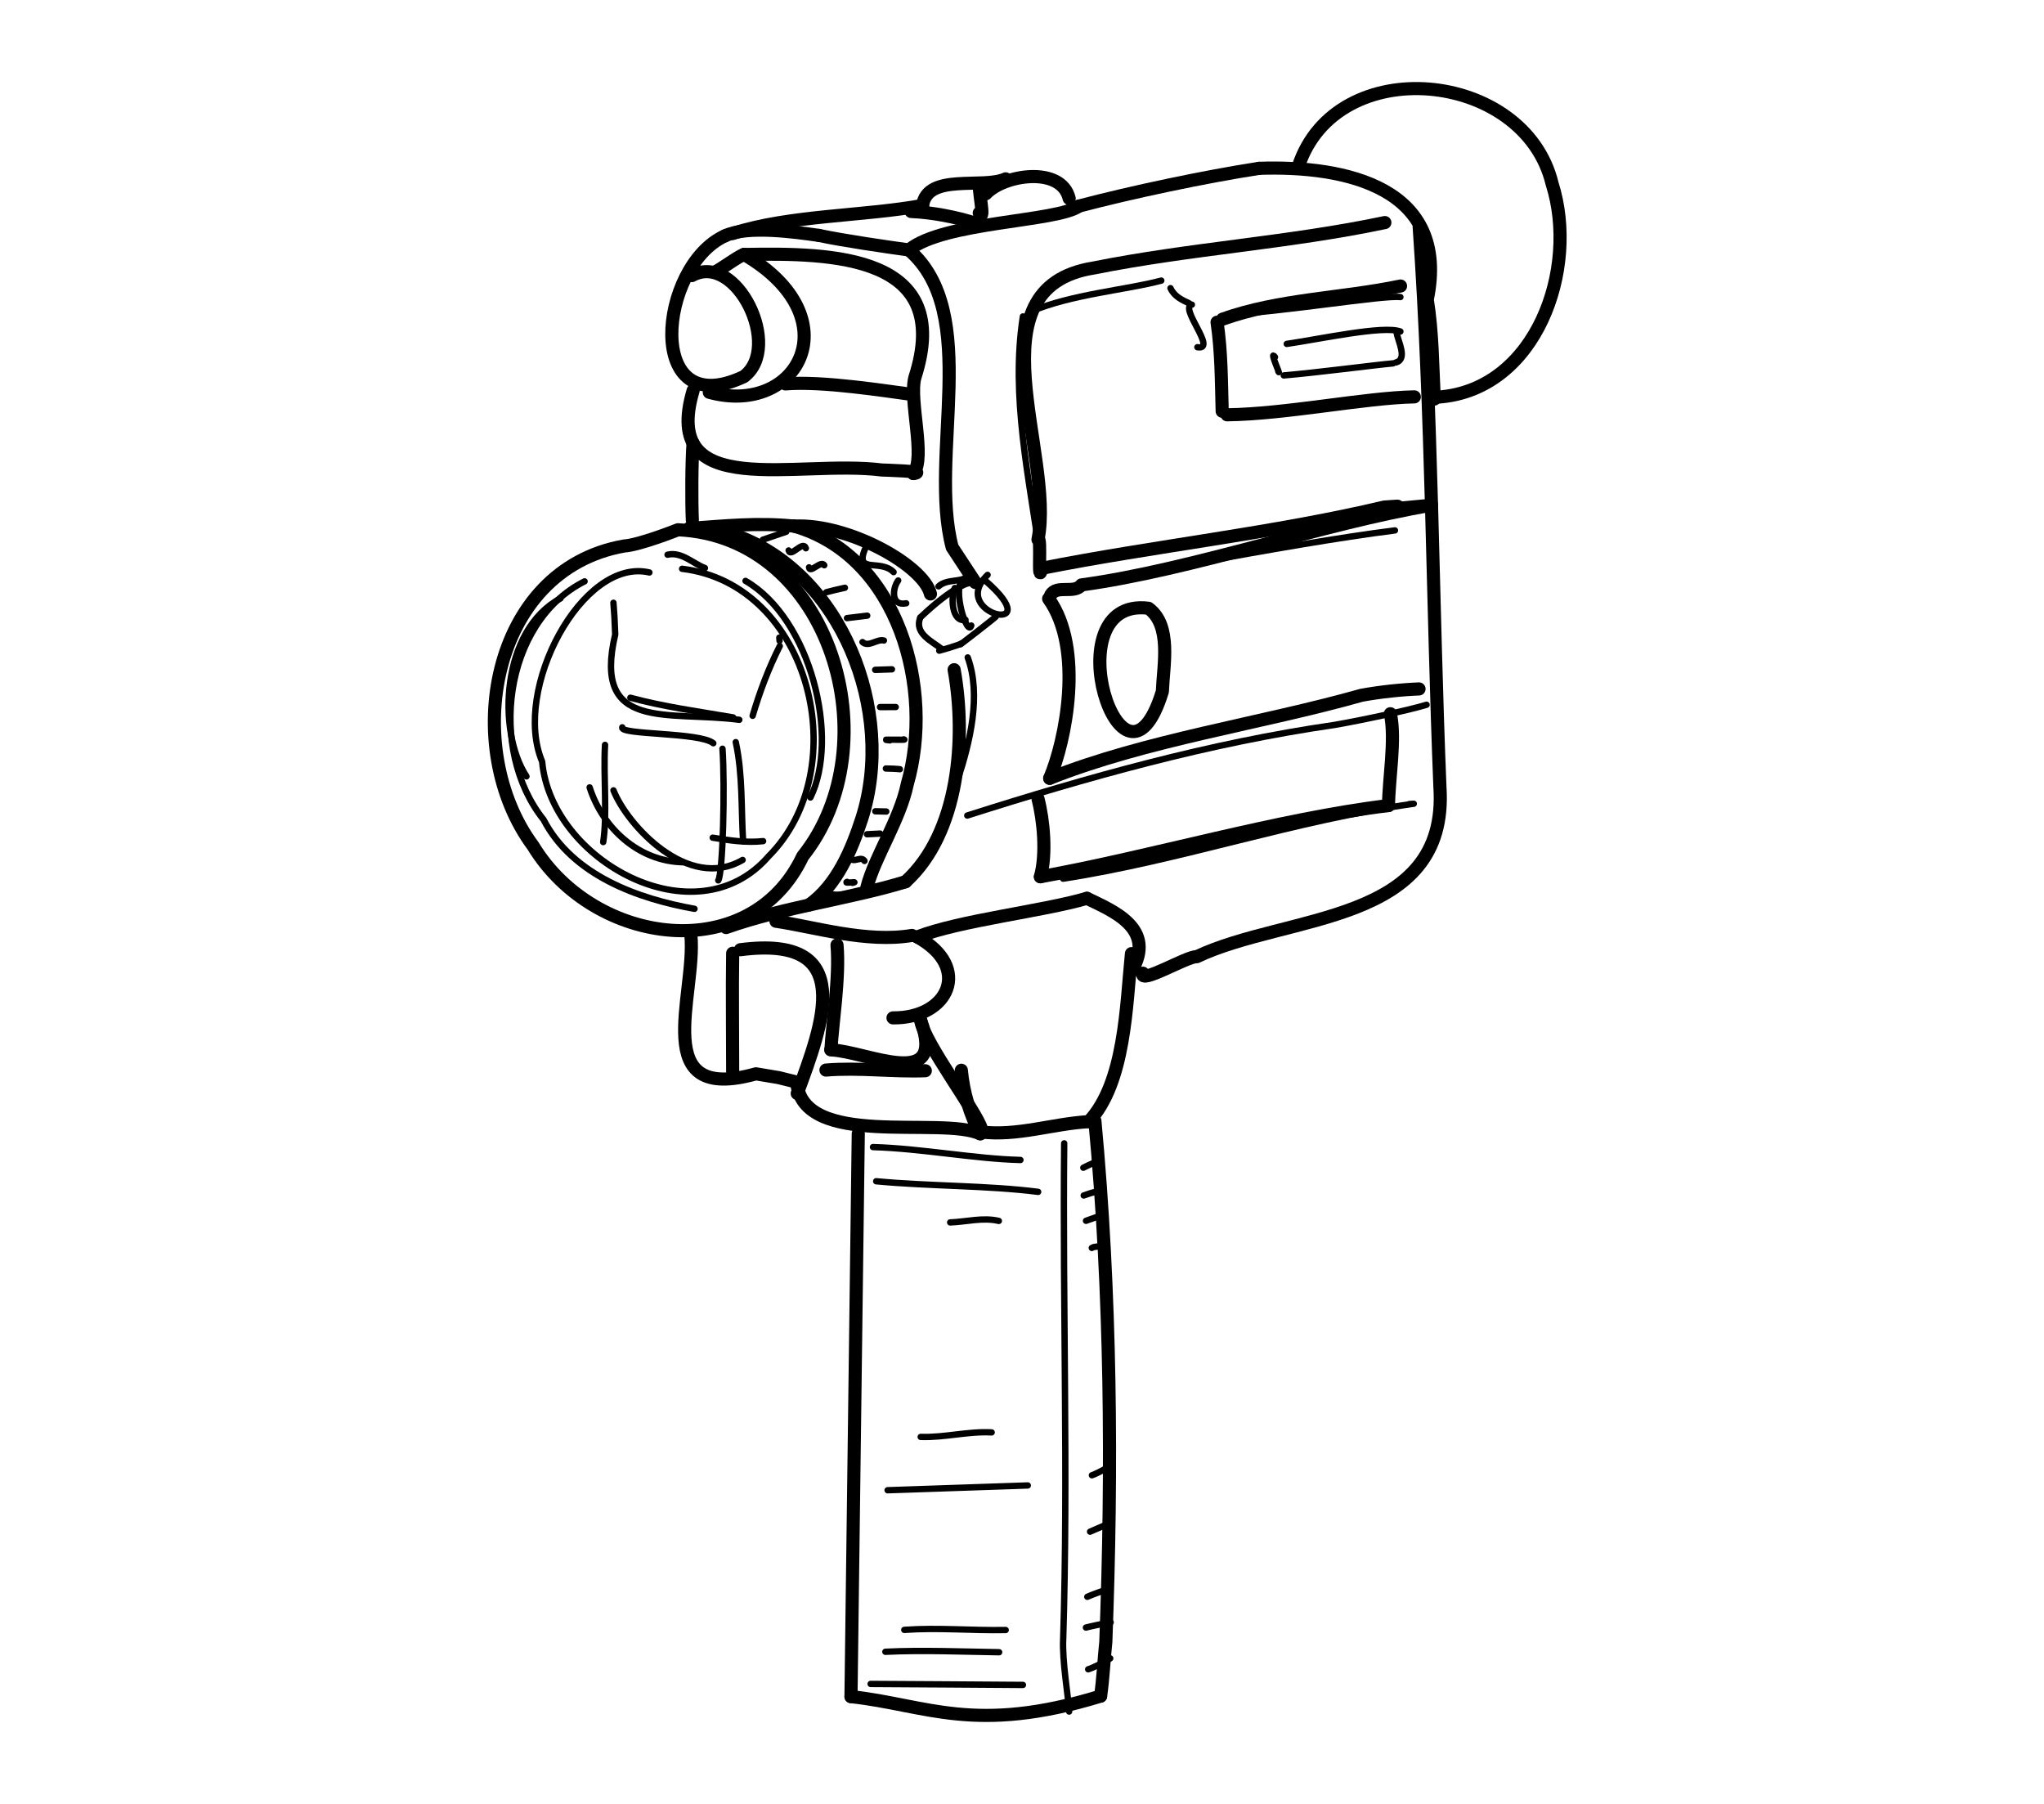 <?xml version="1.0" encoding="UTF-8" standalone="no"?>
<!-- Created by Ashley Blewer - This work is licensed under a Creative Commons Attribution 4.0 International License -->

<svg
   width="544"
   height="480"
   viewBox="0 0 143.933 127"
   version="1.1"
   id="svg2490"
   inkscape:version="1.2.2 (1:1.2.2+202212051552+b0a8486541)"
   sodipodi:docname="1965-super-8.svg"
   xmlns:inkscape="http://www.inkscape.org/namespaces/inkscape"
   xmlns:sodipodi="http://sodipodi.sourceforge.net/DTD/sodipodi-0.dtd"
   xmlns="http://www.w3.org/2000/svg"
   xmlns:svg="http://www.w3.org/2000/svg">
  <sodipodi:namedview
     id="namedview2492"
     pagecolor="#ffffff"
     bordercolor="#666666"
     borderopacity="1.0"
     inkscape:pageshadow="2"
     inkscape:pageopacity="0.0"
     inkscape:pagecheckerboard="0"
     inkscape:document-units="mm"
     showgrid="false"
     units="px"
     inkscape:zoom="0.90583674"
     inkscape:cx="337.25724"
     inkscape:cy="255.56482"
     inkscape:window-width="1846"
     inkscape:window-height="1136"
     inkscape:window-x="0"
     inkscape:window-y="0"
     inkscape:window-maximized="1"
     inkscape:current-layer="g6395"
     inkscape:showpageshadow="2"
     inkscape:deskcolor="#d1d1d1" />
  <defs
     id="defs2487" />
  <g
     inkscape:label="Layer 1"
     inkscape:groupmode="layer"
     id="layer1">
    <g
       id="g4731"
       transform="matrix(0.33,0,0,0.329,-241.789,1.731)"
       style="stroke-width:2.687">
      <g
         id="g104528"
         transform="matrix(1,0,0,-1,0,792)"
         style="stroke-width:2.687">
        <g
           id="g104530"
           style="stroke-width:2.687" />
      </g>
      <g
         id="g104996"
         transform="matrix(1,0,0,-1,0,792)"
         style="stroke-width:2.687">
        <g
           id="g104998"
           style="stroke-width:2.687" />
      </g>
      <g
         id="g28852"
         transform="matrix(1.07,0,0,1.072,779.912,-443.137)">
        <g
           id="g6718"
           transform="matrix(1.118,0,0,1.118,-549.131,-491.629)">
          <g
             id="g6395"
             transform="matrix(0.534,0,0,0.534,441.937,415.269)">
            <g
               id="g7893"
               transform="matrix(1.675,0,0,1.675,80.427,-655.371)">
              <g
                 id="g1445"
                 transform="matrix(1,0,0,-1,-66.964,764.877)">
                <path
                   d="m 288.793,-95.453 c 7.551,23.047 45.145,19.308 50.609,-3.457 5.375,-16.949 -3.09,-41.098 -22.636,-42.57"
                   style="fill:none;stroke:#000000;stroke-width:2.617;stroke-linecap:round;stroke-linejoin:round;stroke-miterlimit:10;stroke-dasharray:none;stroke-opacity:1"
                   id="path1447" />
              </g>
              <g
                 id="g1449"
                 transform="matrix(1,0,0,-1,-66.964,764.877)">
                <path
                   d="m 280.973,-95.816 c 17.226,0.593 38.144,-3.813 33.527,-26.196 1.051,-6.578 1.062,-13.246 1.395,-19.867"
                   style="fill:none;stroke:#000000;stroke-width:2.617;stroke-linecap:round;stroke-linejoin:round;stroke-miterlimit:10;stroke-dasharray:none;stroke-opacity:1"
                   id="path1451" />
              </g>
              <g
                 id="g1453"
                 transform="matrix(1,0,0,-1,-66.964,764.877)">
                <path
                   d="m 312.887,-107.477 c 2.578,-37.238 2.629,-74.761 4.14,-111.894 1.789,-27.496 -30.441,-25.234 -48.523,-33.828 -1.793,0.187 -11.473,-5.672 -10.715,-3.281"
                   style="fill:none;stroke:#000000;stroke-width:2.617;stroke-linecap:round;stroke-linejoin:round;stroke-miterlimit:10;stroke-dasharray:none;stroke-opacity:1"
                   id="path1455" />
              </g>
              <g
                 id="g1457"
                 transform="matrix(1,0,0,-1,-66.964,764.877)">
                <path
                   d="m 280.973,-95.816 c -10.774,-1.661 -25.461,-4.77 -35.93,-7.536"
                   style="fill:none;stroke:#000000;stroke-width:2.617;stroke-linecap:round;stroke-linejoin:round;stroke-miterlimit:10;stroke-dasharray:none;stroke-opacity:1"
                   id="path1459" />
              </g>
              <g
                 id="g1461"
                 transform="matrix(1,0,0,-1,-66.964,764.877)">
                <path
                   d="m 226.469,-100.891 c 3.566,3.829 15.035,5.61 16.617,-0.941"
                   style="fill:none;stroke:#000000;stroke-width:2.617;stroke-linecap:round;stroke-linejoin:round;stroke-miterlimit:10;stroke-dasharray:none;stroke-opacity:1"
                   id="path1463" />
              </g>
              <g
                 id="g1465"
                 transform="matrix(1,0,0,-1,-66.964,764.877)">
                <path
                   d="m 245.043,-103.352 c -4.293,-3.152 -27.012,-3.07 -33.914,-8.757"
                   style="fill:none;stroke:#000000;stroke-width:2.617;stroke-linecap:round;stroke-linejoin:round;stroke-miterlimit:10;stroke-dasharray:none;stroke-opacity:1"
                   id="path1467" />
              </g>
              <g
                 id="g1469"
                 transform="matrix(1,0,0,-1,-66.964,764.877)">
                <path
                   d="m 230.414,-97.918 c -4.457,-2.09 -15.625,1.234 -16.562,-5.309"
                   style="fill:none;stroke:#000000;stroke-width:2.617;stroke-linecap:round;stroke-linejoin:round;stroke-miterlimit:10;stroke-dasharray:none;stroke-opacity:1"
                   id="path1471" />
              </g>
              <g
                 id="g1473"
                 transform="matrix(1,0,0,-1,-66.964,764.877)">
                <path
                   d="m 211.566,-104.434 c 4.309,-0.187 8.957,-1.109 12.832,-2.336"
                   style="fill:none;stroke:#000000;stroke-width:2.617;stroke-linecap:round;stroke-linejoin:round;stroke-miterlimit:10;stroke-dasharray:none;stroke-opacity:1"
                   id="path1475" />
              </g>
              <g
                 id="g1477"
                 transform="matrix(1,0,0,-1,-66.964,764.877)">
                <path
                   d="m 225.324,-99.281 c -0.633,0.289 1.215,-7.742 -0.172,-5.461"
                   style="fill:none;stroke:#000000;stroke-width:2.617;stroke-linecap:round;stroke-linejoin:round;stroke-miterlimit:10;stroke-dasharray:none;stroke-opacity:1"
                   id="path1479" />
              </g>
              <g
                 id="g1481"
                 transform="matrix(1,0,0,-1,-66.964,764.877)">
                <path
                   d="m 213.852,-103.227 c -11.637,-2.144 -26.602,-1.925 -37.864,-5.601"
                   style="fill:none;stroke:#000000;stroke-width:2.617;stroke-linecap:round;stroke-linejoin:round;stroke-miterlimit:10;stroke-dasharray:none;stroke-opacity:1"
                   id="path1483" />
              </g>
              <g
                 id="g1485"
                 transform="matrix(1,0,0,-1,-66.964,764.877)">
                <path
                   d="m 174.453,-109.289 c -13.34,-6.066 -16.199,-37.523 3.742,-28.113 7.86,5.836 -1.472,25.043 -10.351,20.175"
                   style="fill:none;stroke:#000000;stroke-width:2.617;stroke-linecap:round;stroke-linejoin:round;stroke-miterlimit:10;stroke-dasharray:none;stroke-opacity:1"
                   id="path1487" />
              </g>
              <g
                 id="g1489"
                 transform="matrix(1,0,0,-1,-66.964,764.877)">
                <path
                   d="m 174.453,-109.289 c 4.512,2.109 13.899,0.762 18.723,0.082"
                   style="fill:none;stroke:#000000;stroke-width:2.617;stroke-linecap:round;stroke-linejoin:round;stroke-miterlimit:10;stroke-dasharray:none;stroke-opacity:1"
                   id="path1491" />
              </g>
              <g
                 id="g1493"
                 transform="matrix(1,0,0,-1,-66.964,764.877)">
                <path
                   d="m 178.254,-113.012 c 17.734,0.332 41.937,-0.066 34.066,-24.558 -1.234,-4.532 2.25,-16.082 -0.3,-19.168"
                   style="fill:none;stroke:#000000;stroke-width:2.617;stroke-linecap:round;stroke-linejoin:round;stroke-miterlimit:10;stroke-dasharray:none;stroke-opacity:1"
                   id="path1495" />
              </g>
              <g
                 id="g1497"
                 transform="matrix(1,0,0,-1,-66.964,764.877)">
                <path
                   d="m 168.098,-140.16 c -6.625,-22.41 20.761,-13.719 37.656,-15.879 0,0 9.484,-0.273 6.266,-0.699"
                   style="fill:none;stroke:#000000;stroke-width:2.617;stroke-linecap:round;stroke-linejoin:round;stroke-miterlimit:10;stroke-dasharray:none;stroke-opacity:1"
                   id="path1499" />
              </g>
              <g
                 id="g1501"
                 transform="matrix(1,0,0,-1,-66.964,764.877)">
                <path
                   d="m 186.508,-138.852 c 7.32,0.629 20.043,-1.418 25.476,-2.132"
                   style="fill:none;stroke:#000000;stroke-width:2.617;stroke-linecap:round;stroke-linejoin:round;stroke-miterlimit:10;stroke-dasharray:none;stroke-opacity:1"
                   id="path1503" />
              </g>
              <g
                 id="g1505"
                 transform="matrix(1,0,0,-1,-66.964,764.877)">
                <path
                   d="m 178.254,-113.012 c 21.613,-12.609 10.719,-32.375 -6.934,-27.515"
                   style="fill:none;stroke:#000000;stroke-width:2.617;stroke-linecap:round;stroke-linejoin:round;stroke-miterlimit:10;stroke-dasharray:none;stroke-opacity:1"
                   id="path1507" />
              </g>
              <g
                 id="g1509"
                 transform="matrix(1,0,0,-1,-66.964,764.877)">
                <path
                   d="m 172.438,-116.48 c 0.781,0.195 4.789,3.21 5.816,3.468"
                   style="fill:none;stroke:#000000;stroke-width:2.617;stroke-linecap:round;stroke-linejoin:round;stroke-miterlimit:10;stroke-dasharray:none;stroke-opacity:1"
                   id="path1511" />
              </g>
              <g
                 id="g1513"
                 transform="matrix(1,0,0,-1,-66.964,764.877)">
                <path
                   d="m 193.176,-109.207 c 4.82,-1.035 13.746,-2.324 17.953,-2.902"
                   style="fill:none;stroke:#000000;stroke-width:2.617;stroke-linecap:round;stroke-linejoin:round;stroke-miterlimit:10;stroke-dasharray:none;stroke-opacity:1"
                   id="path1515" />
              </g>
              <g
                 id="g1517"
                 transform="matrix(1,0,0,-1,-66.964,764.877)">
                <path
                   d="m 211.129,-112.109 c 14.578,-12.641 3.848,-41.11 8.625,-59.352 l 4.609,-7.027"
                   style="fill:none;stroke:#000000;stroke-width:2.617;stroke-linecap:round;stroke-linejoin:round;stroke-miterlimit:10;stroke-dasharray:none;stroke-opacity:1"
                   id="path1519" />
              </g>
              <g
                 id="g1521"
                 transform="matrix(1,0,0,-1,-66.964,764.877)">
                <path
                   d="m 168.082,-150.691 c -0.285,-3.621 -0.316,-11.747 -0.144,-15.364"
                   style="fill:none;stroke:#000000;stroke-width:2.617;stroke-linecap:round;stroke-linejoin:round;stroke-miterlimit:10;stroke-dasharray:none;stroke-opacity:1"
                   id="path1523" />
              </g>
              <g
                 id="g1525"
                 transform="matrix(1,0,0,-1,-66.964,764.877)">
                <path
                   d="m 165.059,-167.969 c 30.722,-1.359 42.562,-43.086 24.894,-65.168 -10.387,-22.047 -41.547,-18.058 -53.777,2.059 -14.492,19.547 -8.656,55.125 18.156,59.871 3.148,0.203 10.727,3.238 10.727,3.238"
                   style="fill:none;stroke:#000000;stroke-width:2.617;stroke-linecap:round;stroke-linejoin:round;stroke-miterlimit:10;stroke-dasharray:none;stroke-opacity:1"
                   id="path1527" />
              </g>
              <g
                 id="g1529"
                 transform="matrix(1,0,0,-1,-66.964,764.877)">
                <path
                   d="m 167.273,-167.699 c 7.352,0.515 13.661,1.191 20.957,0.461"
                   style="fill:none;stroke:#000000;stroke-width:2.617;stroke-linecap:round;stroke-linejoin:round;stroke-miterlimit:10;stroke-dasharray:none;stroke-opacity:1"
                   id="path1531" />
              </g>
              <g
                 id="g1533"
                 transform="matrix(1,0,0,-1,-66.964,764.877)">
                <path
                   d="m 174.668,-247.371 c 11.398,4.055 25.48,5.93 35.781,9.137"
                   style="fill:none;stroke:#000000;stroke-width:2.617;stroke-linecap:round;stroke-linejoin:round;stroke-miterlimit:10;stroke-dasharray:none;stroke-opacity:1"
                   id="path1535" />
              </g>
              <g
                 id="g1537"
                 transform="matrix(1,0,0,-1,-66.964,764.877)">
                <path
                   d="m 188.23,-167.238 c 10.766,0.578 25.832,-7.864 27.192,-13.543"
                   style="fill:none;stroke:#000000;stroke-width:2.617;stroke-linecap:round;stroke-linejoin:round;stroke-miterlimit:10;stroke-dasharray:none;stroke-opacity:1"
                   id="path1539" />
              </g>
              <g
                 id="g1541"
                 transform="matrix(1,0,0,-1,-66.964,764.877)">
                <path
                   d="m 220.145,-195.902 c 2.449,-13.633 1.035,-32.598 -9.696,-42.332"
                   style="fill:none;stroke:#000000;stroke-width:2.617;stroke-linecap:round;stroke-linejoin:round;stroke-miterlimit:10;stroke-dasharray:none;stroke-opacity:1"
                   id="path1543" />
              </g>
              <g
                 id="g1545"
                 transform="matrix(1,0,0,-1,-66.964,764.877)">
                <path
                   d="m 188.23,-167.238 c 20.915,-6.024 28.016,-32.563 22.571,-51.5 -1.461,-7.094 -6.5,-14.578 -8.031,-20.532"
                   style="fill:none;stroke:#000000;stroke-width:2.617;stroke-linecap:round;stroke-linejoin:round;stroke-miterlimit:10;stroke-dasharray:none;stroke-opacity:1"
                   id="path1547" />
              </g>
              <g
                 id="g1549"
                 transform="matrix(1,0,0,-1,-66.964,764.877)">
                <path
                   d="m 175.668,-168.762 c 22.152,-7.363 32.914,-35.554 26.062,-56.863 -2.039,-6.289 -4.976,-13.301 -10.519,-17.234"
                   style="fill:none;stroke:#000000;stroke-width:2.617;stroke-linecap:round;stroke-linejoin:round;stroke-miterlimit:10;stroke-dasharray:none;stroke-opacity:1"
                   id="path1551" />
              </g>
              <g
                 id="g1553"
                 transform="matrix(1,0,0,-1,-66.964,764.877)">
                <path
                   d="m 167.648,-248.887 c 1.122,-11.965 -8.632,-33.742 12.973,-27.683 l 4.547,-0.762 3.586,-0.891"
                   style="fill:none;stroke:#000000;stroke-width:2.617;stroke-linecap:round;stroke-linejoin:round;stroke-miterlimit:10;stroke-dasharray:none;stroke-opacity:1"
                   id="path1555" />
              </g>
              <g
                 id="g1557"
                 transform="matrix(1,0,0,-1,-66.964,764.877)">
                <path
                   d="m 175.98,-252.504 c -0.121,-7.641 0.008,-17.129 0,-23.617"
                   style="fill:none;stroke:#000000;stroke-width:2.617;stroke-linecap:round;stroke-linejoin:round;stroke-miterlimit:10;stroke-dasharray:none;stroke-opacity:1"
                   id="path1559" />
              </g>
              <g
                 id="g1561"
                 transform="matrix(1,0,0,-1,-66.964,764.877)">
                <path
                   d="m 177.52,-251.797 c 23.324,3.043 16.484,-14.719 11.335,-28.695"
                   style="fill:none;stroke:#000000;stroke-width:2.617;stroke-linecap:round;stroke-linejoin:round;stroke-miterlimit:10;stroke-dasharray:none;stroke-opacity:1"
                   id="path1563" />
              </g>
              <g
                 id="g1565"
                 transform="matrix(1,0,0,-1,-66.964,764.877)">
                <path
                   d="m 188.754,-278.223 c 1.141,-13.445 28.664,-6.742 36.601,-10.324"
                   style="fill:none;stroke:#000000;stroke-width:2.617;stroke-linecap:round;stroke-linejoin:round;stroke-miterlimit:10;stroke-dasharray:none;stroke-opacity:1"
                   id="path1567" />
              </g>
              <g
                 id="g1569"
                 transform="matrix(1,0,0,-1,-66.964,764.877)">
                <path
                   d="m 221.582,-275.859 c 0.406,-4.411 1.699,-8.821 3.773,-12.688"
                   style="fill:none;stroke:#000000;stroke-width:2.617;stroke-linecap:round;stroke-linejoin:round;stroke-miterlimit:10;stroke-dasharray:none;stroke-opacity:1"
                   id="path1571" />
              </g>
              <g
                 id="g1573"
                 transform="matrix(1,0,0,-1,-66.964,764.877)">
                <path
                   d="m 225.477,-288.168 c 7.246,-0.906 14.328,1.641 21.511,2.051"
                   style="fill:none;stroke:#000000;stroke-width:2.617;stroke-linecap:round;stroke-linejoin:round;stroke-miterlimit:10;stroke-dasharray:none;stroke-opacity:1"
                   id="path1575" />
              </g>
              <g
                 id="g1577"
                 transform="matrix(1,0,0,-1,-66.964,764.877)">
                <path
                   d="m 255.508,-252.578 c -1.055,-10.36 -1.258,-25.813 -8.52,-33.539"
                   style="fill:none;stroke:#000000;stroke-width:2.617;stroke-linecap:round;stroke-linejoin:round;stroke-miterlimit:10;stroke-dasharray:none;stroke-opacity:1"
                   id="path1579" />
              </g>
              <g
                 id="g1581"
                 transform="matrix(1,0,0,-1,-66.964,764.877)">
                <path
                   d="m 255.48,-256.18 c 5.106,8.594 -3.503,12.047 -8.859,14.645"
                   style="fill:none;stroke:#000000;stroke-width:2.617;stroke-linecap:round;stroke-linejoin:round;stroke-miterlimit:10;stroke-dasharray:none;stroke-opacity:1"
                   id="path1583" />
              </g>
              <g
                 id="g1585"
                 transform="matrix(1,0,0,-1,-66.964,764.877)">
                <path
                   d="m 246.621,-241.535 c -8.82,-2.586 -25.246,-4.383 -33.832,-7.711"
                   style="fill:none;stroke:#000000;stroke-width:2.617;stroke-linecap:round;stroke-linejoin:round;stroke-miterlimit:10;stroke-dasharray:none;stroke-opacity:1"
                   id="path1587" />
              </g>
              <g
                 id="g1589"
                 transform="matrix(1,0,0,-1,-66.964,764.877)">
                <path
                   d="m 212.789,-249.246 c 11.016,-6.059 6.273,-16.258 -4.836,-16.156"
                   style="fill:none;stroke:#000000;stroke-width:2.617;stroke-linecap:round;stroke-linejoin:round;stroke-miterlimit:10;stroke-dasharray:none;stroke-opacity:1"
                   id="path1591" />
              </g>
              <g
                 id="g1593"
                 transform="matrix(1,0,0,-1,-66.964,764.877)">
                <path
                   d="m 211.738,-248.945 c -9.058,-1.524 -19.347,1.683 -27.117,2.828"
                   style="fill:none;stroke:#000000;stroke-width:2.617;stroke-linecap:round;stroke-linejoin:round;stroke-miterlimit:10;stroke-dasharray:none;stroke-opacity:1"
                   id="path1595" />
              </g>
              <g
                 id="g1597"
                 transform="matrix(1,0,0,-1,-66.964,764.877)">
                <path
                   d="m 196.789,-250.859 c 0.57,-6.532 -0.977,-16.051 -1.203,-20.84"
                   style="fill:none;stroke:#000000;stroke-width:2.617;stroke-linecap:round;stroke-linejoin:round;stroke-miterlimit:10;stroke-dasharray:none;stroke-opacity:1"
                   id="path1599" />
              </g>
              <g
                 id="g1601"
                 transform="matrix(1,0,0,-1,-66.964,764.877)">
                <path
                   d="m 195.531,-271.785 c 7.25,-0.301 23.102,-8.488 17.965,5.812"
                   style="fill:none;stroke:#000000;stroke-width:2.617;stroke-linecap:round;stroke-linejoin:round;stroke-miterlimit:10;stroke-dasharray:none;stroke-opacity:1"
                   id="path1603" />
              </g>
              <g
                 id="g1605"
                 transform="matrix(1,0,0,-1,-66.964,764.877)">
                <path
                   d="m 194.582,-275.82 c 6.598,0.547 13.207,-0.383 19.813,-0.133"
                   style="fill:none;stroke:#000000;stroke-width:2.617;stroke-linecap:round;stroke-linejoin:round;stroke-miterlimit:10;stroke-dasharray:none;stroke-opacity:1"
                   id="path1607" />
              </g>
              <g
                 id="g1609"
                 transform="matrix(1,0,0,-1,-66.964,764.877)">
                <path
                   d="m 213.496,-265.973 c 0.637,-4.332 11.195,-18.289 12.078,-21.558"
                   style="fill:none;stroke:#000000;stroke-width:2.617;stroke-linecap:round;stroke-linejoin:round;stroke-miterlimit:10;stroke-dasharray:none;stroke-opacity:1"
                   id="path1611" />
              </g>
              <g
                 id="g1613"
                 transform="matrix(1,0,0,-1,-66.964,764.877)">
                <path
                   d="m 248.215,-285.961 c 3.219,-34.492 3.492,-69.355 2.18,-103.996 -0.383,-3.582 -0.547,-7.488 -1.043,-10.84"
                   style="fill:none;stroke:#000000;stroke-width:2.617;stroke-linecap:round;stroke-linejoin:round;stroke-miterlimit:10;stroke-dasharray:none;stroke-opacity:1"
                   id="path1615" />
              </g>
              <g
                 id="g1617"
                 transform="matrix(1,0,0,-1,-66.964,764.877)">
                <path
                   d="m 249.352,-400.797 c -25.145,-7.707 -34.754,-1.734 -49.778,-0.098"
                   style="fill:none;stroke:#000000;stroke-width:2.617;stroke-linecap:round;stroke-linejoin:round;stroke-miterlimit:10;stroke-dasharray:none;stroke-opacity:1"
                   id="path1619" />
              </g>
              <g
                 id="g1621"
                 transform="matrix(1,0,0,-1,-66.964,764.877)">
                <path
                   d="m 201.027,-288.523 -1.453,-112.372"
                   style="fill:none;stroke:#000000;stroke-width:2.617;stroke-linecap:round;stroke-linejoin:round;stroke-miterlimit:10;stroke-dasharray:none;stroke-opacity:1"
                   id="path1623" />
              </g>
              <g
                 id="g1625"
                 transform="matrix(1,0,0,-1,-66.964,764.877)">
                <path
                   d="m 306.043,-106.645 c -19.211,-4.05 -38.801,-5.203 -58.051,-9.066 -25.07,-3.93 -7.664,-37.008 -11.125,-54.215 0.774,0.934 -0.179,-9.73 0.785,-5.73"
                   style="fill:none;stroke:#000000;stroke-width:2.617;stroke-linecap:round;stroke-linejoin:round;stroke-miterlimit:10;stroke-dasharray:none;stroke-opacity:1"
                   id="path1627" />
              </g>
              <g
                 id="g1629"
                 transform="matrix(1,0,0,-1,-66.964,764.877)">
                <path
                   d="m 237.652,-175.656 c 21.778,4.347 46.594,7.054 68.293,12.226 l 2.598,0.172 0.691,-0.383 6.114,0.579"
                   style="fill:none;stroke:#000000;stroke-width:2.617;stroke-linecap:round;stroke-linejoin:round;stroke-miterlimit:10;stroke-dasharray:none;stroke-opacity:1"
                   id="path1631" />
              </g>
              <g
                 id="g1633"
                 transform="matrix(1,0,0,-1,-66.964,764.877)">
                <path
                   d="m 315.348,-163.062 c -21.559,-3.618 -47.805,-12.922 -69.813,-15.915 -1.402,-1.859 -4.898,0.075 -6.117,-1.984"
                   style="fill:none;stroke:#000000;stroke-width:2.617;stroke-linecap:round;stroke-linejoin:round;stroke-miterlimit:10;stroke-dasharray:none;stroke-opacity:1"
                   id="path1635" />
              </g>
              <g
                 id="g1637"
                 transform="matrix(1,0,0,-1,-66.964,764.877)">
                <path
                   d="m 238.992,-181.73 c 7.129,-9.989 3.379,-28.43 0.211,-35.848"
                   style="fill:none;stroke:#000000;stroke-width:2.617;stroke-linecap:round;stroke-linejoin:round;stroke-miterlimit:10;stroke-dasharray:none;stroke-opacity:1"
                   id="path1639" />
              </g>
              <g
                 id="g1641"
                 transform="matrix(1,0,0,-1,-66.964,764.877)">
                <path
                   d="m 239.203,-217.578 c 19.27,7.672 42.227,10.926 62.195,16.574 3.727,0.684 8.02,1.133 11.457,1.262"
                   style="fill:none;stroke:#000000;stroke-width:2.617;stroke-linecap:round;stroke-linejoin:round;stroke-miterlimit:10;stroke-dasharray:none;stroke-opacity:1"
                   id="path1643" />
              </g>
              <g
                 id="g1645"
                 transform="matrix(1,0,0,-1,-66.964,764.877)">
                <path
                   d="m 258.906,-183.633 c -19.332,2.414 -5.113,-42.359 2.766,-16.613 0.195,5.277 1.914,13.168 -2.766,16.613"
                   style="fill:none;stroke:#000000;stroke-width:2.617;stroke-linecap:round;stroke-linejoin:round;stroke-miterlimit:10;stroke-dasharray:none;stroke-opacity:1"
                   id="path1647" />
              </g>
              <g
                 id="g1649"
                 transform="matrix(1,0,0,-1,-66.964,764.877)">
                <path
                   d="m 309.168,-119.309 c -11.719,-2.453 -24.242,-2.593 -35.488,-6.617"
                   style="fill:none;stroke:#000000;stroke-width:2.617;stroke-linecap:round;stroke-linejoin:round;stroke-miterlimit:10;stroke-dasharray:none;stroke-opacity:1"
                   id="path1651" />
              </g>
              <g
                 id="g1653"
                 transform="matrix(1,0,0,-1,-66.964,764.877)">
                <path
                   d="m 272.582,-126.535 c 0.859,-5.836 0.859,-11.801 1.02,-17.77"
                   style="fill:none;stroke:#000000;stroke-width:2.617;stroke-linecap:round;stroke-linejoin:round;stroke-miterlimit:10;stroke-dasharray:none;stroke-opacity:1"
                   id="path1655" />
              </g>
              <g
                 id="g1657"
                 transform="matrix(1,0,0,-1,-66.964,764.877)">
                <path
                   d="m 274.578,-145.016 c 11.75,0.145 27.524,3.395 37.34,3.578"
                   style="fill:none;stroke:#000000;stroke-width:2.617;stroke-linecap:round;stroke-linejoin:round;stroke-miterlimit:10;stroke-dasharray:none;stroke-opacity:1"
                   id="path1659" />
              </g>
              <g
                 id="g1661"
                 transform="matrix(1,0,0,-1,-66.964,764.877)">
                <path
                   d="m 236.875,-221.688 c 1.121,-4.367 1.723,-11.066 0.473,-15.542"
                   style="fill:none;stroke:#000000;stroke-width:2.617;stroke-linecap:round;stroke-linejoin:round;stroke-miterlimit:10;stroke-dasharray:none;stroke-opacity:1"
                   id="path1663" />
              </g>
              <g
                 id="g1665"
                 transform="matrix(1,0,0,-1,-66.964,764.877)">
                <path
                   d="m 237.348,-237.23 c 21.836,3.921 47.246,11.531 69.433,14.214"
                   style="fill:none;stroke:#000000;stroke-width:2.617;stroke-linecap:round;stroke-linejoin:round;stroke-miterlimit:10;stroke-dasharray:none;stroke-opacity:1"
                   id="path1667" />
              </g>
              <g
                 id="g1669"
                 transform="matrix(1,0,0,-1,-66.964,764.877)">
                <path
                   d="m 307.141,-204.691 c 1.113,-5.067 -0.352,-13.192 -0.36,-18.325"
                   style="fill:none;stroke:#000000;stroke-width:2.617;stroke-linecap:round;stroke-linejoin:round;stroke-miterlimit:10;stroke-dasharray:none;stroke-opacity:1"
                   id="path1671" />
              </g>
              <g
                 id="g1673"
                 transform="matrix(1,0,0,-1,-66.964,764.877)">
                <path
                   d="m 222.762,-225.012 c 23.965,7.633 48.195,14.461 73.203,18.078 5.629,0.973 15.062,3 18.398,4.036"
                   style="fill:none;stroke:#000000;stroke-width:1.269;stroke-linecap:round;stroke-linejoin:round;stroke-miterlimit:10;stroke-dasharray:none;stroke-opacity:1"
                   id="path1675" />
              </g>
              <g
                 id="g1677"
                 transform="matrix(1,0,0,-1,-66.964,764.877)">
                <path
                   d="m 241.875,-237.617 c 23.555,3.644 46.262,11.668 69.934,14.961 l -0.786,-0.051 -0.117,-0.012"
                   style="fill:none;stroke:#000000;stroke-width:1.269;stroke-linecap:round;stroke-linejoin:round;stroke-miterlimit:10;stroke-dasharray:none;stroke-opacity:1"
                   id="path1679" />
              </g>
              <g
                 id="g1681"
                 transform="matrix(1,0,0,-1,-66.964,764.877)">
                <path
                   d="m 181.984,-169.957 c 0.766,0.258 3.883,1.32 4.676,1.594"
                   style="fill:none;stroke:#000000;stroke-width:1.269;stroke-linecap:round;stroke-linejoin:round;stroke-miterlimit:10;stroke-dasharray:none;stroke-opacity:1"
                   id="path1683" />
              </g>
              <g
                 id="g1685"
                 transform="matrix(1,0,0,-1,-66.964,764.877)">
                <path
                   d="m 187.141,-172.094 c 0.429,-1.531 2.886,2.149 3.433,0.434"
                   style="fill:none;stroke:#000000;stroke-width:1.269;stroke-linecap:round;stroke-linejoin:round;stroke-miterlimit:10;stroke-dasharray:none;stroke-opacity:1"
                   id="path1687" />
              </g>
              <g
                 id="g1689"
                 transform="matrix(1,0,0,-1,-66.964,764.877)">
                <path
                   d="m 191.207,-175.469 c 0.172,-1.336 2.414,1.512 3.039,0.418"
                   style="fill:none;stroke:#000000;stroke-width:1.269;stroke-linecap:round;stroke-linejoin:round;stroke-miterlimit:10;stroke-dasharray:none;stroke-opacity:1"
                   id="path1691" />
              </g>
              <g
                 id="g1693"
                 transform="matrix(1,0,0,-1,-66.964,764.877)">
                <path
                   d="m 194.656,-180.434 c 0.504,0.157 2.977,0.746 3.707,0.887"
                   style="fill:none;stroke:#000000;stroke-width:1.269;stroke-linecap:round;stroke-linejoin:round;stroke-miterlimit:10;stroke-dasharray:none;stroke-opacity:1"
                   id="path1695" />
              </g>
              <g
                 id="g1697"
                 transform="matrix(1,0,0,-1,-66.964,764.877)">
                <path
                   d="m 198.773,-185.602 c 0.813,0.09 3.508,0.414 4.039,0.489"
                   style="fill:none;stroke:#000000;stroke-width:1.269;stroke-linecap:round;stroke-linejoin:round;stroke-miterlimit:10;stroke-dasharray:none;stroke-opacity:1"
                   id="path1699" />
              </g>
              <g
                 id="g1701"
                 transform="matrix(1,0,0,-1,-66.964,764.877)">
                <path
                   d="m 201.871,-190.387 c 1.207,-1.109 2.938,0.688 4.27,0.313"
                   style="fill:none;stroke:#000000;stroke-width:1.269;stroke-linecap:round;stroke-linejoin:round;stroke-miterlimit:10;stroke-dasharray:none;stroke-opacity:1"
                   id="path1703" />
              </g>
              <g
                 id="g1705"
                 transform="matrix(1,0,0,-1,-66.964,764.877)">
                <path
                   d="m 204.398,-195.93 c 0.512,0.02 2.735,0.09 3.34,0.106"
                   style="fill:none;stroke:#000000;stroke-width:1.269;stroke-linecap:round;stroke-linejoin:round;stroke-miterlimit:10;stroke-dasharray:none;stroke-opacity:1"
                   id="path1707" />
              </g>
              <g
                 id="g1709"
                 transform="matrix(1,0,0,-1,-66.964,764.877)">
                <path
                   d="m 205.367,-203.359 3.129,0.004"
                   style="fill:none;stroke:#000000;stroke-width:1.269;stroke-linecap:round;stroke-linejoin:round;stroke-miterlimit:10;stroke-dasharray:none;stroke-opacity:1"
                   id="path1711" />
              </g>
              <g
                 id="g1713"
                 transform="matrix(1,0,0,-1,-66.964,764.877)">
                <path
                   d="m 207.324,-210.012 c -3.136,0.317 4.012,-0.015 2.742,0.207"
                   style="fill:none;stroke:#000000;stroke-width:1.269;stroke-linecap:round;stroke-linejoin:round;stroke-miterlimit:10;stroke-dasharray:none;stroke-opacity:1"
                   id="path1715" />
              </g>
              <g
                 id="g1717"
                 transform="matrix(1,0,0,-1,-66.964,764.877)">
                <path
                   d="m 206.531,-215.625 c 0.617,0.012 2.481,-0.082 2.797,-0.141"
                   style="fill:none;stroke:#000000;stroke-width:1.269;stroke-linecap:round;stroke-linejoin:round;stroke-miterlimit:10;stroke-dasharray:none;stroke-opacity:1"
                   id="path1719" />
              </g>
              <g
                 id="g1721"
                 transform="matrix(1,0,0,-1,-66.964,764.877)">
                <path
                   d="m 204.426,-224.164 c 0.308,0.004 1.769,-0.027 2.187,-0.047"
                   style="fill:none;stroke:#000000;stroke-width:1.269;stroke-linecap:round;stroke-linejoin:round;stroke-miterlimit:10;stroke-dasharray:none;stroke-opacity:1"
                   id="path1723" />
              </g>
              <g
                 id="g1725"
                 transform="matrix(1,0,0,-1,-66.964,764.877)">
                <path
                   d="m 202.77,-228.75 2.617,0.133"
                   style="fill:none;stroke:#000000;stroke-width:1.269;stroke-linecap:round;stroke-linejoin:round;stroke-miterlimit:10;stroke-dasharray:none;stroke-opacity:1"
                   id="path1727" />
              </g>
              <g
                 id="g1729"
                 transform="matrix(1,0,0,-1,-66.964,764.877)">
                <path
                   d="m 199.59,-233.73 c 0.836,-0.59 2.031,0.656 2.676,-0.344"
                   style="fill:none;stroke:#000000;stroke-width:1.269;stroke-linecap:round;stroke-linejoin:round;stroke-miterlimit:10;stroke-dasharray:none;stroke-opacity:1"
                   id="path1731" />
              </g>
              <g
                 id="g1733"
                 transform="matrix(1,0,0,-1,-66.964,764.877)">
                <path
                   d="m 198.789,-238.25 c -0.824,-0.398 2.57,0.16 1.098,-0.199"
                   style="fill:none;stroke:#000000;stroke-width:1.269;stroke-linecap:round;stroke-linejoin:round;stroke-miterlimit:10;stroke-dasharray:none;stroke-opacity:1"
                   id="path1735" />
              </g>
              <g
                 id="g1737"
                 transform="matrix(1,0,0,-1,-66.964,764.877)">
                <path
                   d="m 195.375,-240.711 c 0.395,-0.098 2.027,-0.156 2.457,-0.09"
                   style="fill:none;stroke:#000000;stroke-width:1.269;stroke-linecap:round;stroke-linejoin:round;stroke-miterlimit:10;stroke-dasharray:none;stroke-opacity:1"
                   id="path1739" />
              </g>
              <g
                 id="g1741"
                 transform="matrix(1,0,0,-1,-66.964,764.877)">
                <path
                   d="m 185.281,-189.488 0.047,-0.653"
                   style="fill:none;stroke:#000000;stroke-width:1.269;stroke-linecap:round;stroke-linejoin:round;stroke-miterlimit:10;stroke-dasharray:none;stroke-opacity:1"
                   id="path1743" />
              </g>
              <g
                 id="g1745"
                 transform="matrix(1,0,0,-1,-66.964,764.877)">
                <path
                   d="m 165.891,-175.758 c 25.644,-3.07 34.644,-39.992 17.234,-57.406 -14.504,-16.758 -43.383,-0.883 -45.141,18.914 -6.078,14.395 8.047,40.887 21.387,37.758"
                   style="fill:none;stroke:#000000;stroke-width:1.269;stroke-linecap:round;stroke-linejoin:round;stroke-miterlimit:10;stroke-dasharray:none;stroke-opacity:1"
                   id="path1747" />
              </g>
              <g
                 id="g1749"
                 transform="matrix(1,0,0,-1,-66.964,764.877)">
                <path
                   d="m 146.449,-178.266 c -16.234,-8.175 -19.324,-33.64 -8.187,-47.566 5.84,-11.25 19.058,-15.836 30.105,-17.801"
                   style="fill:none;stroke:#000000;stroke-width:1.269;stroke-linecap:round;stroke-linejoin:round;stroke-miterlimit:10;stroke-dasharray:none;stroke-opacity:1"
                   id="path1751" />
              </g>
              <g
                 id="g1753"
                 transform="matrix(1,0,0,-1,-66.964,764.877)">
                <path
                   d="m 185.371,-191.184 c -2.234,-4.433 -4.012,-9.16 -5.41,-13.921"
                   style="fill:none;stroke:#000000;stroke-width:1.269;stroke-linecap:round;stroke-linejoin:round;stroke-miterlimit:10;stroke-dasharray:none;stroke-opacity:1"
                   id="path1755" />
              </g>
              <g
                 id="g1757"
                 transform="matrix(1,0,0,-1,-66.964,764.877)">
                <path
                   d="m 177.305,-205.902 c -14.262,1.863 -29.348,-2.504 -24.75,17.031 l -0.157,3.531 -0.199,2.801"
                   style="fill:none;stroke:#000000;stroke-width:1.269;stroke-linecap:round;stroke-linejoin:round;stroke-miterlimit:10;stroke-dasharray:none;stroke-opacity:1"
                   id="path1759" />
              </g>
              <g
                 id="g1761"
                 transform="matrix(1,0,0,-1,-66.964,764.877)">
                <path
                   d="m 150.523,-210.906 c -0.351,-6.254 0.481,-13.914 -0.363,-19.403"
                   style="fill:none;stroke:#000000;stroke-width:1.269;stroke-linecap:round;stroke-linejoin:round;stroke-miterlimit:10;stroke-dasharray:none;stroke-opacity:1"
                   id="path1763" />
              </g>
              <g
                 id="g1765"
                 transform="matrix(1,0,0,-1,-66.964,764.877)">
                <path
                   d="m 173.949,-211.676 c 0.512,-7.594 0.09,-24.804 -0.84,-26.285"
                   style="fill:none;stroke:#000000;stroke-width:1.269;stroke-linecap:round;stroke-linejoin:round;stroke-miterlimit:10;stroke-dasharray:none;stroke-opacity:1"
                   id="path1767" />
              </g>
              <g
                 id="g1769"
                 transform="matrix(1,0,0,-1,-66.964,764.877)">
                <path
                   d="m 176.594,-210.359 c 1.414,-6.496 1.058,-13.305 1.468,-19.789"
                   style="fill:none;stroke:#000000;stroke-width:1.269;stroke-linecap:round;stroke-linejoin:round;stroke-miterlimit:10;stroke-dasharray:none;stroke-opacity:1"
                   id="path1771" />
              </g>
              <g
                 id="g1773"
                 transform="matrix(1,0,0,-1,-66.964,764.877)">
                <path
                   d="m 182.051,-230.121 c -3.383,-0.371 -6.774,0.148 -10.055,0.687"
                   style="fill:none;stroke:#000000;stroke-width:1.269;stroke-linecap:round;stroke-linejoin:round;stroke-miterlimit:10;stroke-dasharray:none;stroke-opacity:1"
                   id="path1775" />
              </g>
              <g
                 id="g1777"
                 transform="matrix(1,0,0,-1,-66.964,764.877)">
                <path
                   d="m 177.965,-233.875 c -10.875,-6.375 -23.051,6.988 -25.754,13.891"
                   style="fill:none;stroke:#000000;stroke-width:1.269;stroke-linecap:round;stroke-linejoin:round;stroke-miterlimit:10;stroke-dasharray:none;stroke-opacity:1"
                   id="path1779" />
              </g>
              <g
                 id="g1781"
                 transform="matrix(1,0,0,-1,-66.964,764.877)">
                <path
                   d="m 166.113,-234.34 c -8.918,0.164 -16.074,6.856 -18.66,14.945"
                   style="fill:none;stroke:#000000;stroke-width:1.269;stroke-linecap:round;stroke-linejoin:round;stroke-miterlimit:10;stroke-dasharray:none;stroke-opacity:1"
                   id="path1783" />
              </g>
              <g
                 id="g1785"
                 transform="matrix(1,0,0,-1,-66.964,764.877)">
                <path
                   d="m 153.961,-207.398 c -0.629,-1.555 15.508,-0.954 18.156,-3.184"
                   style="fill:none;stroke:#000000;stroke-width:1.269;stroke-linecap:round;stroke-linejoin:round;stroke-miterlimit:10;stroke-dasharray:none;stroke-opacity:1"
                   id="path1787" />
              </g>
              <g
                 id="g1789"
                 transform="matrix(1,0,0,-1,-66.964,764.877)">
                <path
                   d="m 155.574,-201.496 c 6.711,-1.82 13.653,-2.746 20.5,-3.93"
                   style="fill:none;stroke:#000000;stroke-width:1.269;stroke-linecap:round;stroke-linejoin:round;stroke-miterlimit:10;stroke-dasharray:none;stroke-opacity:1"
                   id="path1791" />
              </g>
              <g
                 id="g1793"
                 transform="matrix(1,0,0,-1,-66.964,764.877)">
                <path
                   d="m 178.539,-178.172 c 13.106,-7.605 18.785,-31.426 12.945,-43.238"
                   style="fill:none;stroke:#000000;stroke-width:1.269;stroke-linecap:round;stroke-linejoin:round;stroke-miterlimit:10;stroke-dasharray:none;stroke-opacity:1"
                   id="path1795" />
              </g>
              <g
                 id="g1797"
                 transform="matrix(1,0,0,-1,-66.964,764.877)">
                <path
                   d="m 162.988,-172.945 c 2.793,0.664 5.102,-1.789 7.461,-2.657"
                   style="fill:none;stroke:#000000;stroke-width:1.269;stroke-linecap:round;stroke-linejoin:round;stroke-miterlimit:10;stroke-dasharray:none;stroke-opacity:1"
                   id="path1799" />
              </g>
              <g
                 id="g1801"
                 transform="matrix(1,0,0,-1,-66.964,764.877)">
                <path
                   d="m 141.637,-181.676 c -11.758,-6.277 -12.731,-26.398 -6.782,-35.519"
                   style="fill:none;stroke:#000000;stroke-width:1.269;stroke-linecap:round;stroke-linejoin:round;stroke-miterlimit:10;stroke-dasharray:none;stroke-opacity:1"
                   id="path1803" />
              </g>
              <g
                 id="g1805"
                 transform="matrix(1,0,0,-1,-66.964,764.877)">
                <path
                   d="m 226.816,-176.973 c -8.148,-7.863 12.723,-12.539 -0.55,-1.062"
                   style="fill:none;stroke:#000000;stroke-width:1.269;stroke-linecap:round;stroke-linejoin:round;stroke-miterlimit:10;stroke-dasharray:none;stroke-opacity:1"
                   id="path1807" />
              </g>
              <g
                 id="g1809"
                 transform="matrix(1,0,0,-1,-66.964,764.877)">
                <path
                   d="m 223.211,-177.242 c -1.836,-1.278 -4.492,-0.481 -6.18,-2.02"
                   style="fill:none;stroke:#000000;stroke-width:1.269;stroke-linecap:round;stroke-linejoin:round;stroke-miterlimit:10;stroke-dasharray:none;stroke-opacity:1"
                   id="path1811" />
              </g>
              <g
                 id="g1813"
                 transform="matrix(1,0,0,-1,-66.964,764.877)">
                <path
                   d="m 228.453,-185.312 c 0.246,0.085 -8.242,-6.536 -6.91,-5.387"
                   style="fill:none;stroke:#000000;stroke-width:1.269;stroke-linecap:round;stroke-linejoin:round;stroke-miterlimit:10;stroke-dasharray:none;stroke-opacity:1"
                   id="path1815" />
              </g>
              <g
                 id="g1817"
                 transform="matrix(1,0,0,-1,-66.964,764.877)">
                <path
                   d="m 221.93,-177.816 c -2.297,-1.852 0.879,-11.731 1.636,-9.266"
                   style="fill:none;stroke:#000000;stroke-width:1.269;stroke-linecap:round;stroke-linejoin:round;stroke-miterlimit:10;stroke-dasharray:none;stroke-opacity:1"
                   id="path1819" />
              </g>
              <g
                 id="g1821"
                 transform="matrix(1,0,0,-1,-66.964,764.877)">
                <path
                   d="m 220.27,-179.594 c -0.852,-1.84 -0.579,-6.941 2.144,-6.351"
                   style="fill:none;stroke:#000000;stroke-width:1.269;stroke-linecap:round;stroke-linejoin:round;stroke-miterlimit:10;stroke-dasharray:none;stroke-opacity:1"
                   id="path1823" />
              </g>
              <g
                 id="g1825"
                 transform="matrix(1,0,0,-1,-66.964,764.877)">
                <path
                   d="m 222.852,-193.449 c 2.753,-7.496 0.449,-16.973 -1.973,-24.356"
                   style="fill:none;stroke:#000000;stroke-width:1.269;stroke-linecap:round;stroke-linejoin:round;stroke-miterlimit:10;stroke-dasharray:none;stroke-opacity:1"
                   id="path1827" />
              </g>
              <g
                 id="g1829"
                 transform="matrix(1,0,0,-1,-66.964,764.877)">
                <path
                   d="m 233.859,-125.383 c -2.472,-16.035 1.25,-32.164 3.426,-47.992"
                   style="fill:none;stroke:#000000;stroke-width:1.269;stroke-linecap:round;stroke-linejoin:round;stroke-miterlimit:10;stroke-dasharray:none;stroke-opacity:1"
                   id="path1831" />
              </g>
              <g
                 id="g1833"
                 transform="matrix(1,0,0,-1,-66.964,764.877)">
                <path
                   d="m 235.52,-124.383 c 7.925,3.414 19.214,4.336 25.937,6.156"
                   style="fill:none;stroke:#000000;stroke-width:1.269;stroke-linecap:round;stroke-linejoin:round;stroke-miterlimit:10;stroke-dasharray:none;stroke-opacity:1"
                   id="path1835" />
              </g>
              <g
                 id="g1837"
                 transform="matrix(1,0,0,-1,-66.964,764.877)">
                <path
                   d="m 263.289,-119.734 c 0.766,-1.668 2.281,-2.348 3.746,-3.039"
                   style="fill:none;stroke:#000000;stroke-width:1.269;stroke-linecap:round;stroke-linejoin:round;stroke-miterlimit:10;stroke-dasharray:none;stroke-opacity:1"
                   id="path1839" />
              </g>
              <g
                 id="g1841"
                 transform="matrix(1,0,0,-1,-66.964,764.877)">
                <path
                   d="m 267.559,-123.031 c -2.621,-0.547 5.183,-9.184 1.093,-8.492"
                   style="fill:none;stroke:#000000;stroke-width:1.269;stroke-linecap:round;stroke-linejoin:round;stroke-miterlimit:10;stroke-dasharray:none;stroke-opacity:1"
                   id="path1843" />
              </g>
              <g
                 id="g1845"
                 transform="matrix(1,0,0,-1,-66.964,764.877)">
                <path
                   d="m 242.168,-179.629 c 3.367,0.652 44.617,8.871 65.887,11.535"
                   style="fill:none;stroke:#000000;stroke-width:1.269;stroke-linecap:round;stroke-linejoin:round;stroke-miterlimit:10;stroke-dasharray:none;stroke-opacity:1"
                   id="path1847" />
              </g>
              <g
                 id="g1849"
                 transform="matrix(1,0,0,-1,-66.964,764.877)">
                <path
                   d="m 274.551,-124.973 c 10.117,0.325 31.273,3.899 34.594,3.457"
                   style="fill:none;stroke:#000000;stroke-width:1.269;stroke-linecap:round;stroke-linejoin:round;stroke-miterlimit:10;stroke-dasharray:none;stroke-opacity:1"
                   id="path1851" />
              </g>
              <g
                 id="g1853"
                 transform="matrix(1,0,0,-1,-66.964,764.877)">
                <path
                   d="m 286.48,-130.863 c 6.622,0.965 19.352,3.742 22.661,2.472"
                   style="fill:none;stroke:#000000;stroke-width:1.269;stroke-linecap:round;stroke-linejoin:round;stroke-miterlimit:10;stroke-dasharray:none;stroke-opacity:1"
                   id="path1855" />
              </g>
              <g
                 id="g1857"
                 transform="matrix(1,0,0,-1,-66.964,764.877)">
                <path
                   d="m 308.398,-128.645 c 0.223,-1.652 2.274,-5.265 -0.16,-5.925"
                   style="fill:none;stroke:#000000;stroke-width:1.269;stroke-linecap:round;stroke-linejoin:round;stroke-miterlimit:10;stroke-dasharray:none;stroke-opacity:1"
                   id="path1859" />
              </g>
              <g
                 id="g1861"
                 transform="matrix(1,0,0,-1,-66.964,764.877)">
                <path
                   d="m 284.129,-133.488 c -1.274,1.664 1.328,-4.129 0.656,-2.836"
                   style="fill:none;stroke:#000000;stroke-width:1.269;stroke-linecap:round;stroke-linejoin:round;stroke-miterlimit:10;stroke-dasharray:none;stroke-opacity:1"
                   id="path1863" />
              </g>
              <g
                 id="g1865"
                 transform="matrix(1,0,0,-1,-66.964,764.877)">
                <path
                   d="m 285.883,-137.156 c 6.691,0.566 17.941,2.058 21.808,2.406"
                   style="fill:none;stroke:#000000;stroke-width:1.269;stroke-linecap:round;stroke-linejoin:round;stroke-miterlimit:10;stroke-dasharray:none;stroke-opacity:1"
                   id="path1867" />
              </g>
              <g
                 id="g1869"
                 transform="matrix(1,0,0,-1,-66.964,764.877)">
                <path
                   d="m 203.961,-291.195 c 9.746,-0.285 20.289,-2.348 29.406,-2.575"
                   style="fill:none;stroke:#000000;stroke-width:1.269;stroke-linecap:round;stroke-linejoin:round;stroke-miterlimit:10;stroke-dasharray:none;stroke-opacity:1"
                   id="path1871" />
              </g>
              <g
                 id="g1873"
                 transform="matrix(1,0,0,-1,-66.964,764.877)">
                <path
                   d="m 242.094,-290.449 c -0.328,-32.914 0.812,-65.906 -0.199,-98.856 -0.239,-4.461 1.023,-11.507 1.183,-14.57"
                   style="fill:none;stroke:#000000;stroke-width:1.269;stroke-linecap:round;stroke-linejoin:round;stroke-miterlimit:10;stroke-dasharray:none;stroke-opacity:1"
                   id="path1875" />
              </g>
              <g
                 id="g1877"
                 transform="matrix(1,0,0,-1,-66.964,764.877)">
                <path
                   d="m 245.91,-295.316 c 0.149,0.097 1.531,0.75 2.074,0.976"
                   style="fill:none;stroke:#000000;stroke-width:1.269;stroke-linecap:round;stroke-linejoin:round;stroke-miterlimit:10;stroke-dasharray:none;stroke-opacity:1"
                   id="path1879" />
              </g>
              <g
                 id="g1881"
                 transform="matrix(1,0,0,-1,-66.964,764.877)">
                <path
                   d="m 245.984,-300.855 c 0.371,0.156 2.176,0.722 2.707,0.847"
                   style="fill:none;stroke:#000000;stroke-width:1.269;stroke-linecap:round;stroke-linejoin:round;stroke-miterlimit:10;stroke-dasharray:none;stroke-opacity:1"
                   id="path1883" />
              </g>
              <g
                 id="g1885"
                 transform="matrix(1,0,0,-1,-66.964,764.877)">
                <path
                   d="m 246.445,-305.91 2.305,0.82"
                   style="fill:none;stroke:#000000;stroke-width:1.269;stroke-linecap:round;stroke-linejoin:round;stroke-miterlimit:10;stroke-dasharray:none;stroke-opacity:1"
                   id="path1887" />
              </g>
              <g
                 id="g1889"
                 transform="matrix(1,0,0,-1,-66.964,764.877)">
                <path
                   d="m 247.598,-311.328 c 0.621,0.453 1.964,0.004 2.187,1.008"
                   style="fill:none;stroke:#000000;stroke-width:1.269;stroke-linecap:round;stroke-linejoin:round;stroke-miterlimit:10;stroke-dasharray:none;stroke-opacity:1"
                   id="path1891" />
              </g>
              <g
                 id="g1893"
                 transform="matrix(1,0,0,-1,-66.964,764.877)">
                <path
                   d="m 204.598,-298.016 c 10.609,-1 22.257,-0.836 32.3,-2.117"
                   style="fill:none;stroke:#000000;stroke-width:1.269;stroke-linecap:round;stroke-linejoin:round;stroke-miterlimit:10;stroke-dasharray:none;stroke-opacity:1"
                   id="path1895" />
              </g>
              <g
                 id="g1897"
                 transform="matrix(1,0,0,-1,-66.964,764.877)">
                <path
                   d="m 219.352,-306.234 c 3.23,0.113 6.488,1.05 9.707,0.3"
                   style="fill:none;stroke:#000000;stroke-width:1.269;stroke-linecap:round;stroke-linejoin:round;stroke-miterlimit:10;stroke-dasharray:none;stroke-opacity:1"
                   id="path1899" />
              </g>
              <g
                 id="g1901"
                 transform="matrix(1,0,0,-1,-66.964,764.877)">
                <path
                   d="m 203.492,-398.363 c 10.125,-0.078 20.25,-0.102 30.375,-0.196"
                   style="fill:none;stroke:#000000;stroke-width:1.269;stroke-linecap:round;stroke-linejoin:round;stroke-miterlimit:10;stroke-dasharray:none;stroke-opacity:1"
                   id="path1903" />
              </g>
              <g
                 id="g1905"
                 transform="matrix(1,0,0,-1,-66.964,764.877)">
                <path
                   d="m 206.434,-391.941 c 7.421,0.367 16.019,0.003 22.687,-0.09"
                   style="fill:none;stroke:#000000;stroke-width:1.269;stroke-linecap:round;stroke-linejoin:round;stroke-miterlimit:10;stroke-dasharray:none;stroke-opacity:1"
                   id="path1907" />
              </g>
              <g
                 id="g1909"
                 transform="matrix(1,0,0,-1,-66.964,764.877)">
                <path
                   d="m 210.203,-387.57 c 6.735,0.484 13.481,-0.164 20.219,-0.028"
                   style="fill:none;stroke:#000000;stroke-width:1.269;stroke-linecap:round;stroke-linejoin:round;stroke-miterlimit:10;stroke-dasharray:none;stroke-opacity:1"
                   id="path1911" />
              </g>
              <g
                 id="g1913"
                 transform="matrix(1,0,0,-1,-66.964,764.877)">
                <path
                   d="m 246.703,-380.969 c 0.645,0.313 3.379,1.317 4.106,1.508"
                   style="fill:none;stroke:#000000;stroke-width:1.269;stroke-linecap:round;stroke-linejoin:round;stroke-miterlimit:10;stroke-dasharray:none;stroke-opacity:1"
                   id="path1915" />
              </g>
              <g
                 id="g1917"
                 transform="matrix(1,0,0,-1,-66.964,764.877)">
                <path
                   d="m 246.43,-387.109 c 0.82,0.23 4.105,0.925 4.929,1.043"
                   style="fill:none;stroke:#000000;stroke-width:1.269;stroke-linecap:round;stroke-linejoin:round;stroke-miterlimit:10;stroke-dasharray:none;stroke-opacity:1"
                   id="path1919" />
              </g>
              <g
                 id="g1921"
                 transform="matrix(1,0,0,-1,-66.964,764.877)">
                <path
                   d="m 246.879,-395.441 c 0.812,0.211 3.742,1.668 4.394,2.187"
                   style="fill:none;stroke:#000000;stroke-width:1.269;stroke-linecap:round;stroke-linejoin:round;stroke-miterlimit:10;stroke-dasharray:none;stroke-opacity:1"
                   id="path1923" />
              </g>
              <g
                 id="g1925"
                 transform="matrix(1,0,0,-1,-66.964,764.877)">
                <path
                   d="m 247.258,-367.965 3.43,1.481"
                   style="fill:none;stroke:#000000;stroke-width:1.269;stroke-linecap:round;stroke-linejoin:round;stroke-miterlimit:10;stroke-dasharray:none;stroke-opacity:1"
                   id="path1927" />
              </g>
              <g
                 id="g1929"
                 transform="matrix(1,0,0,-1,-66.964,764.877)">
                <path
                   d="m 247.621,-356.707 c 0.43,0.102 2.41,1.09 2.973,1.48"
                   style="fill:none;stroke:#000000;stroke-width:1.269;stroke-linecap:round;stroke-linejoin:round;stroke-miterlimit:10;stroke-dasharray:none;stroke-opacity:1"
                   id="path1931" />
              </g>
              <g
                 id="g1933"
                 transform="matrix(1,0,0,-1,-66.964,764.877)">
                <path
                   d="m 206.879,-359.695 c 8.894,0.308 21.086,0.718 27.949,0.953"
                   style="fill:none;stroke:#000000;stroke-width:1.269;stroke-linecap:round;stroke-linejoin:round;stroke-miterlimit:10;stroke-dasharray:none;stroke-opacity:1"
                   id="path1935" />
              </g>
              <g
                 id="g1937"
                 transform="matrix(1,0,0,-1,-66.964,764.877)">
                <path
                   d="m 213.477,-349.051 c 4.75,-0.168 9.394,1.153 14.152,0.903"
                   style="fill:none;stroke:#000000;stroke-width:1.269;stroke-linecap:round;stroke-linejoin:round;stroke-miterlimit:10;stroke-dasharray:none;stroke-opacity:1"
                   id="path1939" />
              </g>
              <g
                 id="g1941"
                 transform="matrix(1,0,0,-1,-66.964,764.877)">
                <path
                   d="m 202.707,-171.051 c -2.891,-6.082 2.629,-2.551 5.363,-5.371"
                   style="fill:none;stroke:#000000;stroke-width:1.269;stroke-linecap:round;stroke-linejoin:round;stroke-miterlimit:10;stroke-dasharray:none;stroke-opacity:1"
                   id="path1943" />
              </g>
              <g
                 id="g1945"
                 transform="matrix(1,0,0,-1,-66.964,764.877)">
                <path
                   d="m 208.988,-178.09 c -1.164,-1.555 -1.5,-5.18 1.598,-4.555"
                   style="fill:none;stroke:#000000;stroke-width:1.269;stroke-linecap:round;stroke-linejoin:round;stroke-miterlimit:10;stroke-dasharray:none;stroke-opacity:1"
                   id="path1947" />
              </g>
              <g
                 id="g1949"
                 transform="matrix(1,0,0,-1,-66.964,764.877)">
                <path
                   d="m 213.391,-185.484 c 0,0 7.562,7.453 10.972,6.996"
                   style="fill:none;stroke:#000000;stroke-width:1.269;stroke-linecap:round;stroke-linejoin:round;stroke-miterlimit:10;stroke-dasharray:none;stroke-opacity:1"
                   id="path1951" />
              </g>
              <g
                 id="g1953"
                 transform="matrix(1,0,0,-1,-66.964,764.877)">
                <path
                   d="m 213.391,-185.484 c -1.246,-3.133 2.226,-4.696 4.16,-6.184"
                   style="fill:none;stroke:#000000;stroke-width:1.269;stroke-linecap:round;stroke-linejoin:round;stroke-miterlimit:10;stroke-dasharray:none;stroke-opacity:1"
                   id="path1955" />
              </g>
              <g
                 id="g1957"
                 transform="matrix(1,0,0,-1,-66.964,764.877)">
                <path
                   d="m 217.172,-192.102 c 0.59,0.145 3.683,1.043 4.371,1.403"
                   style="fill:none;stroke:#000000;stroke-width:1.269;stroke-linecap:round;stroke-linejoin:round;stroke-miterlimit:10;stroke-dasharray:none;stroke-opacity:1"
                   id="path1959" />
              </g>
            </g>
          </g>
        </g>
      </g>
    </g>
  </g>
</svg>
